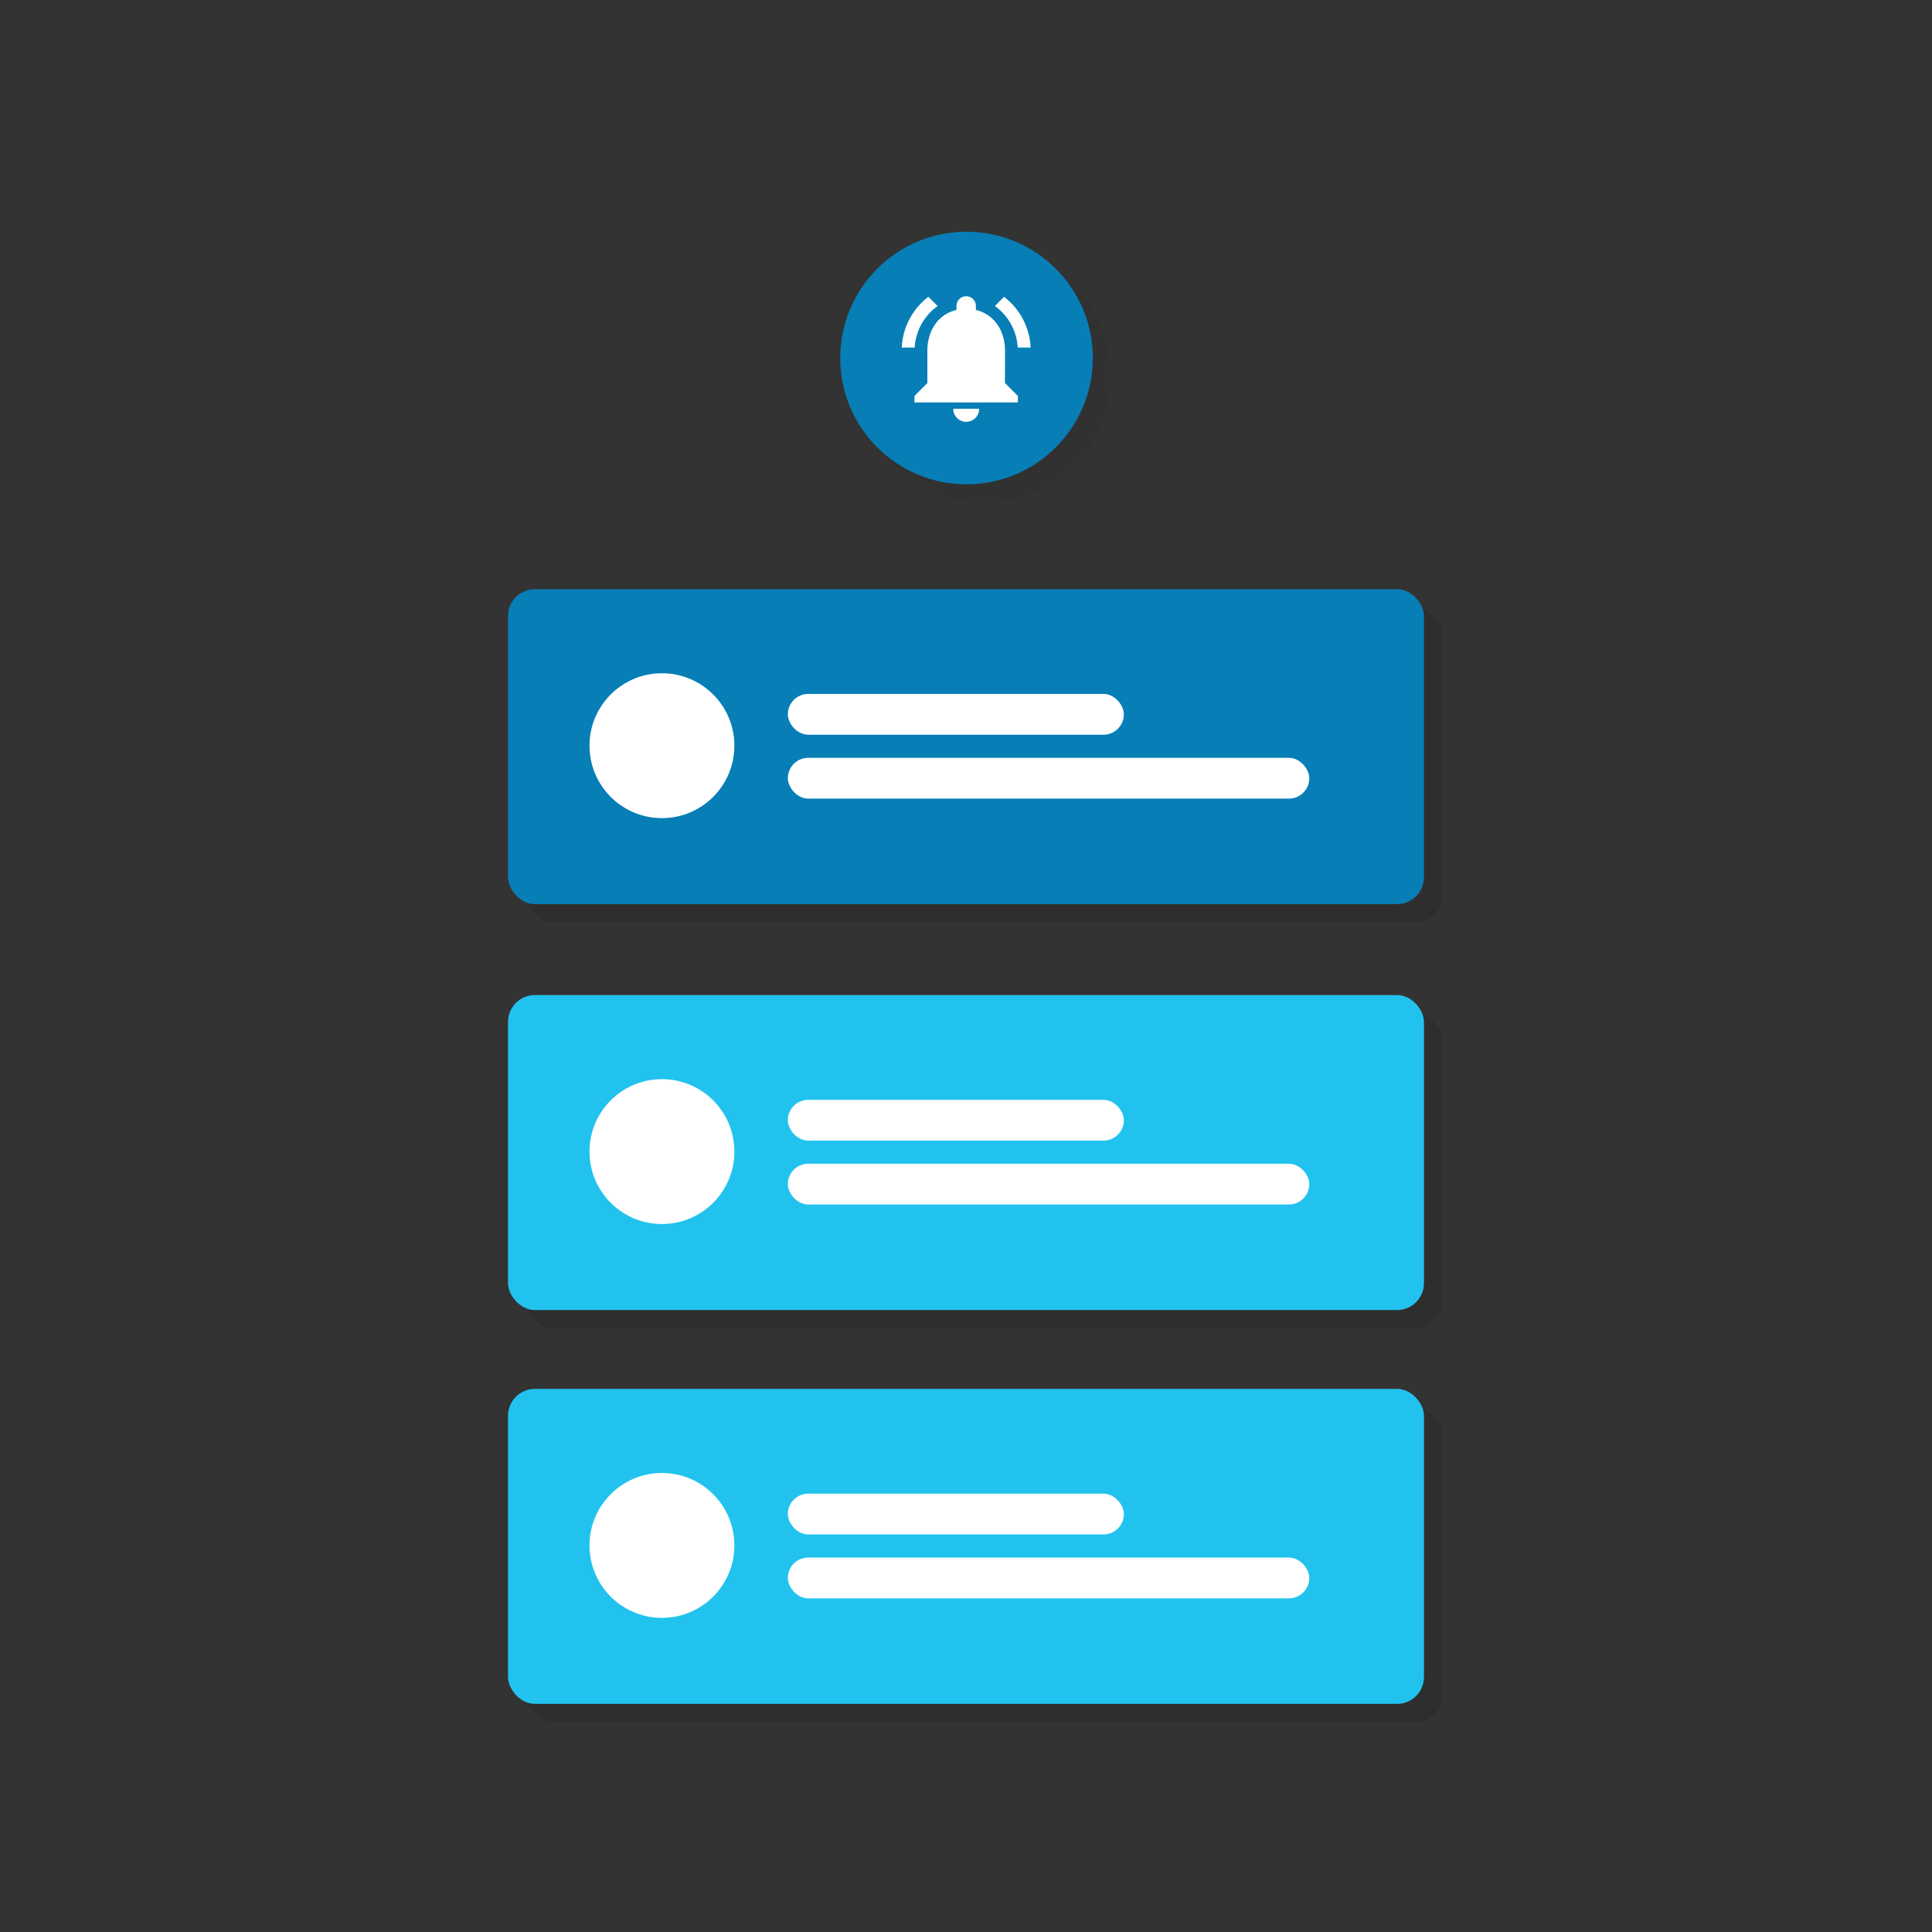 <svg xmlns="http://www.w3.org/2000/svg" viewBox="0 0 1061 1061"><rect x="0" y="0" width="1061" height="1061" fill="#333333" stroke="none"/><defs><style>.cls-1{isolation:isolate;}.cls-2{fill:none;}.cls-3{opacity:0.1;}.cls-3,.cls-7{mix-blend-mode:multiply;}.cls-4{fill:#077eb6;}.cls-5{fill:#fff;}.cls-6{fill:#21c3ee;}.cls-7{opacity:0.05;}</style></defs><g class="cls-1"><g id="Layer_2" data-name="Layer 2"><g id="icon"><g id="reminder"><rect class="cls-2" width="1061" height="1061"/><g class="cls-3"><rect x="289" y="333.55" width="503" height="172.98" rx="14.76"/></g><rect class="cls-4" x="279" y="323.55" width="503" height="172.98" rx="14.76"/><rect class="cls-5" x="432.66" y="381.09" width="184.53" height="22.39" rx="11.19"/><rect class="cls-5" x="432.66" y="416.18" width="286.36" height="22.39" rx="11.19"/><circle class="cls-5" cx="363.52" cy="409.51" r="39.78"/><g class="cls-3"><rect x="289" y="556.46" width="503" height="172.98" rx="14.76"/></g><rect class="cls-6" x="279" y="546.46" width="503" height="172.98" rx="14.76"/><rect class="cls-5" x="432.66" y="604" width="184.53" height="22.39" rx="11.19"/><rect class="cls-5" x="432.66" y="639.09" width="286.36" height="22.39" rx="11.19"/><circle class="cls-5" cx="363.52" cy="632.42" r="39.78"/><g class="cls-3"><rect x="289" y="772.74" width="503" height="172.98" rx="14.76"/></g><rect class="cls-6" x="279" y="762.74" width="503" height="172.98" rx="14.76"/><rect class="cls-5" x="432.66" y="820.28" width="184.53" height="22.39" rx="11.19"/><rect class="cls-5" x="432.66" y="855.37" width="286.36" height="22.39" rx="11.19"/><circle class="cls-5" cx="363.52" cy="848.7" r="39.78"/><g class="cls-7"><circle cx="540.78" cy="206.62" r="69.35"/></g><circle class="cls-4" cx="530.78" cy="196.62" r="69.35"/><path class="cls-5" d="M514.93,168.07,509.86,163a37,37,0,0,0-14.63,27.86h7.1A30,30,0,0,1,514.93,168.07Zm44,22.79H566A37.21,37.21,0,0,0,551.38,163l-5,5.07A30.14,30.14,0,0,1,558.9,190.86Zm-7,1.77c0-10.89-5.82-20-16-22.43v-2.41a5.33,5.33,0,0,0-10.65,0v2.41c-10.18,2.42-16,11.5-16,22.43v17.75l-7.09,7.1V221H559v-3.54l-7.1-7.1Zm-21.29,39a6.06,6.06,0,0,0,1.42-.14,7,7,0,0,0,5.64-7h-14.2A7.16,7.16,0,0,0,530.62,231.67Z"/></g></g></g></g></svg>